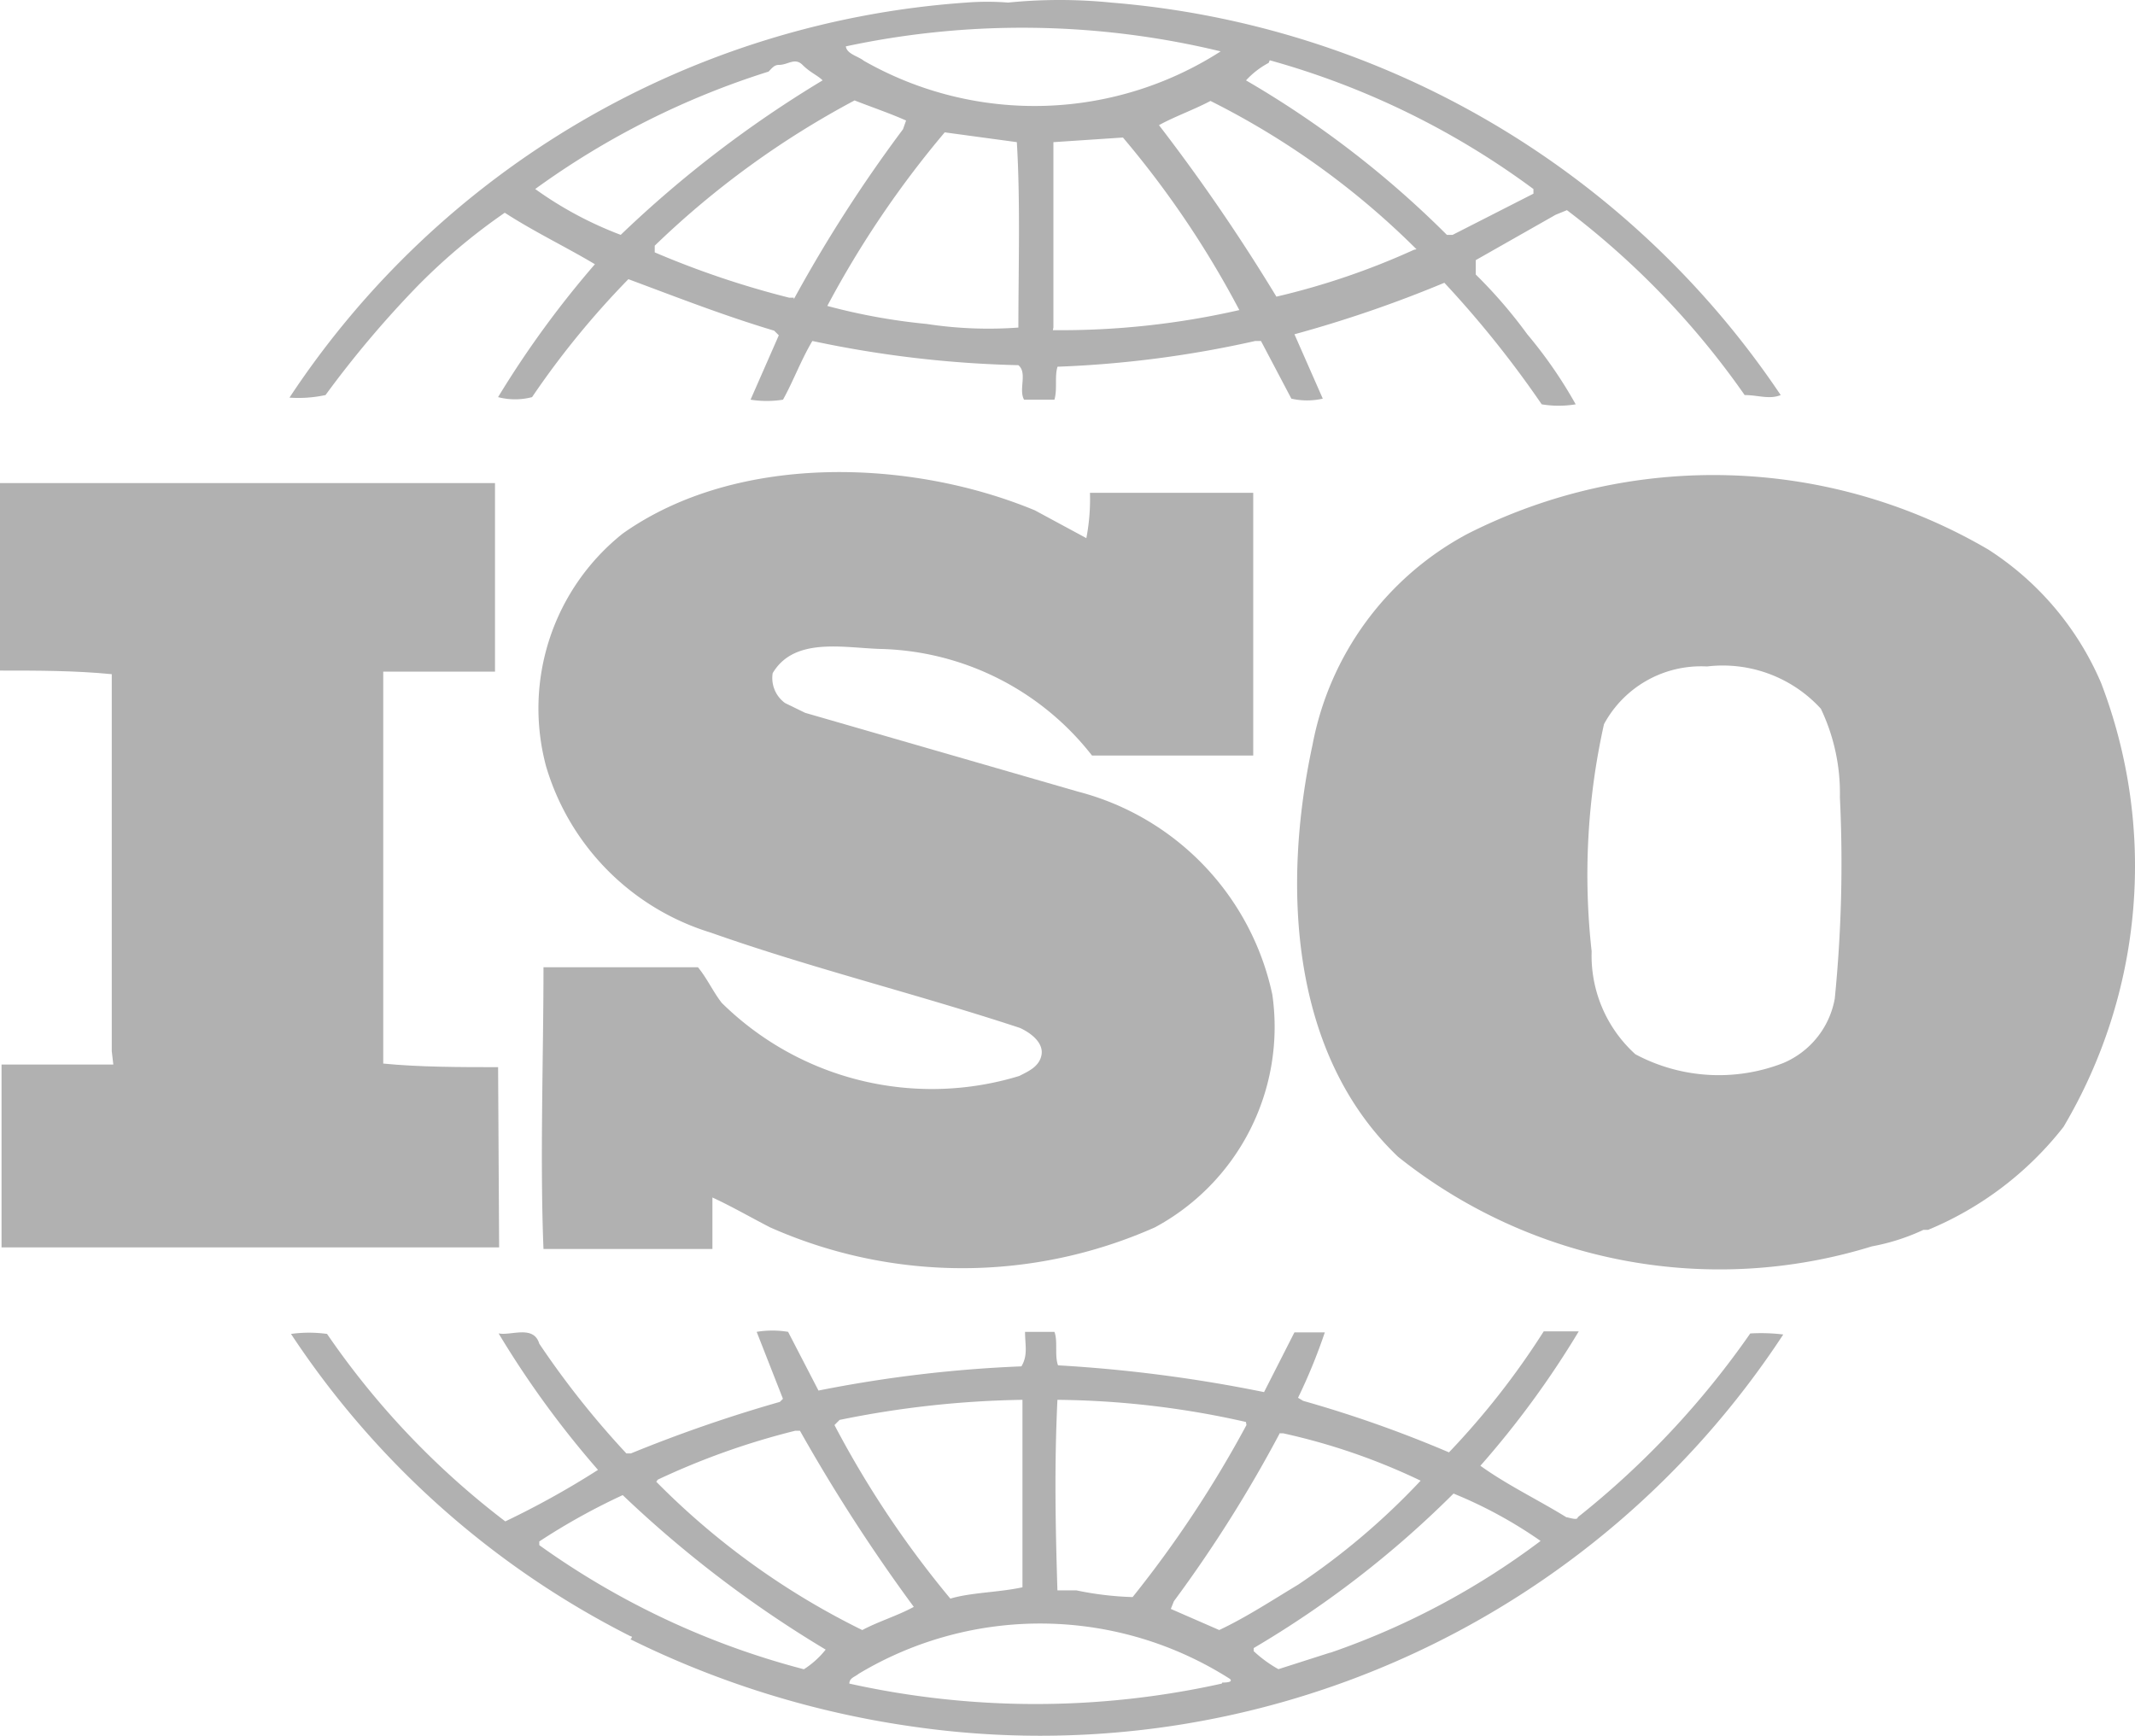 <svg xmlns="http://www.w3.org/2000/svg" width="103.63" height="84.265" viewBox="0 0 103.63 84.265">
  <g id="iso_iec" transform="translate(-0.8 -4.33)">
    <path id="Path_1389" data-name="Path 1389" d="M65.008,23.646a14.426,14.426,0,0,0-5.475-6.476,26.4,26.4,0,0,0-25.3-.75,14.7,14.7,0,0,0-7.5,10.226c-1.475,6.826-1.1,15,4.15,20a25,25,0,0,0,23,4.35,10.251,10.251,0,0,0,2.5-.8h.225a16.226,16.226,0,0,0,6.576-5A24.827,24.827,0,0,0,65.008,23.646ZM52.081,38.972a4.2,4.2,0,0,1-2.5,3.125,8.6,8.6,0,0,1-7.176-.425,6.451,6.451,0,0,1-2.125-5,33.553,33.553,0,0,1,.6-11.026,5.35,5.35,0,0,1,5-2.8,6.451,6.451,0,0,1,5.525,2.05,9.5,9.5,0,0,1,.925,4.3A66.354,66.354,0,0,1,52.081,38.972Z" transform="translate(37.776 13.837)" fill="#b1b1b1"/>
    <path id="Path_1390" data-name="Path 1390" d="M24.977,42.062c-1.8,0-3.825,0-5.575-.175V22.861h5.425V13.71H.8v9.1c1.875,0,3.625,0,5.425.175v18.3l.075.65H.875v8.876H25.027Z" transform="translate(0 14.072)" fill="#b1b1b1"/>
    <path id="Path_1391" data-name="Path 1391" d="M77.281,30.3a42.029,42.029,0,0,1-8.376,8.926c0,.175-.45,0-.55,0-1.375-.85-2.85-1.55-4.175-2.5A44.678,44.678,0,0,0,68.955,30.2h-1.7a38.028,38.028,0,0,1-4.6,5.875,58.828,58.828,0,0,0-7.076-2.5l-.25-.15a27,27,0,0,0,1.3-3.175H55.154l-1.475,2.9a70.4,70.4,0,0,0-10-1.3c-.175-.475,0-1.175-.175-1.625H42.078c0,.65.15,1.125-.175,1.675a63.307,63.307,0,0,0-9.851,1.175l-1.475-2.85a4.65,4.65,0,0,0-1.525,0l1.275,3.25-.15.15a69.655,69.655,0,0,0-7.226,2.5h-.225A42.9,42.9,0,0,1,18.5,30.8c-.275-.925-1.375-.375-1.975-.5a46.529,46.529,0,0,0,4.825,6.626,41.855,41.855,0,0,1-4.5,2.5,39.454,39.454,0,0,1-8.651-9.1,6.375,6.375,0,0,0-1.75,0A42.929,42.929,0,0,0,22.926,45h0s.15,0,0,.15a45.279,45.279,0,0,0,13.8,4.25A43.129,43.129,0,0,0,78.881,30.353a8.9,8.9,0,0,0-1.6-.05Zm-22.827,4.85h.15a30.6,30.6,0,0,1,6.676,2.3,34.327,34.327,0,0,1-5.951,5.05c-1.25.75-2.5,1.575-3.825,2.2l-2.35-1.025.15-.375a64.579,64.579,0,0,0,5.15-8.176Zm-10.8-1.625A42.9,42.9,0,0,1,52.8,34.6l.025.15A55.006,55.006,0,0,1,47.3,43.1a15.4,15.4,0,0,1-2.725-.325h-.925c-.1-3.275-.15-6.076,0-9.251ZM33.077,34.5a47.505,47.505,0,0,1,8.876-.975v9.1c-1.15.25-2.5.25-3.5.55a48.129,48.129,0,0,1-5.625-8.426Zm-8.826,2.9a35.978,35.978,0,0,1,6.676-2.375h.225a83.732,83.732,0,0,0,5.526,8.551c-.775.425-1.7.7-2.5,1.125a36.9,36.9,0,0,1-10-7.2Zm7.076,9.2A38.853,38.853,0,0,1,18.5,40.579V40.4a31.327,31.327,0,0,1,4.05-2.25,55.781,55.781,0,0,0,9.851,7.5,4.325,4.325,0,0,1-1.05.95Zm20.3.7a41.7,41.7,0,0,1-18.077,0c0-.275.275-.325.45-.475a17.127,17.127,0,0,1,18.027.25c.175.175-.275.175-.375.175Zm5.25-1.5-2.5.8a6.076,6.076,0,0,1-1.2-.875v-.15a48.754,48.754,0,0,0,9.7-7.5,21.627,21.627,0,0,1,4.225,2.3A36.978,36.978,0,0,1,56.9,45.8Z" transform="translate(8.476 38.758)" fill="#b1b1b1"/>
    <path id="Path_1392" data-name="Path 1392" d="M8.17,23.507a50.129,50.129,0,0,1,4.425-5.25,29.127,29.127,0,0,1,4.275-3.6c1.425.925,3,1.675,4.375,2.5a47.5,47.5,0,0,0-4.7,6.451,3.25,3.25,0,0,0,1.65,0,41.6,41.6,0,0,1,4.675-5.726c2.35.875,4.65,1.775,7.076,2.5l.225.225L28.8,23.732a5,5,0,0,0,1.575,0c.5-.9.875-1.925,1.425-2.85a53.579,53.579,0,0,0,10,1.175c.45.375,0,1.175.275,1.675h1.475c.15-.525,0-1.125.15-1.6a52.5,52.5,0,0,0,9.6-1.25h.275l1.475,2.8a3.45,3.45,0,0,0,1.525,0L55.2,20.557h0a60.006,60.006,0,0,0,7.276-2.5,50.354,50.354,0,0,1,4.725,5.9,5,5,0,0,0,1.65,0,21.9,21.9,0,0,0-2.35-3.4,23.452,23.452,0,0,0-2.5-2.9v-.7l3.875-2.2.55-.225a40,40,0,0,1,8.626,8.976c.65,0,1.2.225,1.75,0A43.354,43.354,0,0,0,46.3,4.455h0a25,25,0,0,0-5,0,12.876,12.876,0,0,0-2.025,0A42.929,42.929,0,0,0,6.42,23.632a6.2,6.2,0,0,0,1.75-.125ZM30.9,18.781h-.225a43.854,43.854,0,0,1-6.526-2.2v-.325a43.029,43.029,0,0,1,9.7-7.051c.825.325,1.65.6,2.5.975l-.15.425a68.907,68.907,0,0,0-5.3,8.251Zm10.9,1.45a19.8,19.8,0,0,1-4.45-.175,29.353,29.353,0,0,1-4.825-.875,47.955,47.955,0,0,1,5.7-8.426l3.5.475c.175,2.875.075,6.126.075,9.076Zm1.7,0v-9l3.375-.225a46.4,46.4,0,0,1,5.65,8.376,38.853,38.853,0,0,1-9.051.975ZM61,16.456a35.778,35.778,0,0,1-6.676,2.275,91.082,91.082,0,0,0-5.7-8.326c.775-.425,1.7-.75,2.5-1.175a38.653,38.653,0,0,1,10,7.2Zm-7-9.2a39.053,39.053,0,0,1,12.8,6.251v.225l-3.925,2H62.6a47.729,47.729,0,0,0-9.751-7.5,4.092,4.092,0,0,1,1.1-.85Zm-2.2-.55h0a16.726,16.726,0,0,1-17.5.575c-.275-.225-.825-.325-.875-.7a41,41,0,0,1,18.327.275Zm-33.453,6.8a39.353,39.353,0,0,1,11.326-5.7c.175-.175.275-.325.5-.325h0c.45,0,.775-.375,1.15,0s.725.5.975.75a55.43,55.43,0,0,0-9.8,7.5,18,18,0,0,1-4.15-2.225Z" transform="translate(8.431)" fill="#b1b1b1"/>
    <path id="Path_1393" data-name="Path 1393" d="M34.6,42.807a14.526,14.526,0,0,1-14.451-3.55c-.425-.55-.7-1.175-1.15-1.725H11.5c0,4.35-.175,9.351,0,13.676h8.2v-2.5c.925.425,1.875.975,2.8,1.45a23,23,0,0,0,18.677,0,11.051,11.051,0,0,0,5.7-11.3,12.976,12.976,0,0,0-9.426-9.851L24.2,25.18l-.975-.475a1.5,1.5,0,0,1-.6-1.45c1.05-1.775,3.45-1.225,5.25-1.175a13.426,13.426,0,0,1,10.251,5.175H45.95V14.5H38.025a10,10,0,0,1-.175,2.2l-2.5-1.35c-6.026-2.5-14.451-2.8-20,1.125a10.851,10.851,0,0,0-3.725,11.3,12,12,0,0,0,8,8.076c4.875,1.725,10,2.975,15,4.625.5.225,1.15.7,1.05,1.3S34.974,42.607,34.6,42.807Z" transform="translate(15.68 13.753)" fill="#b1b1b1"/>
  </g>
</svg>
